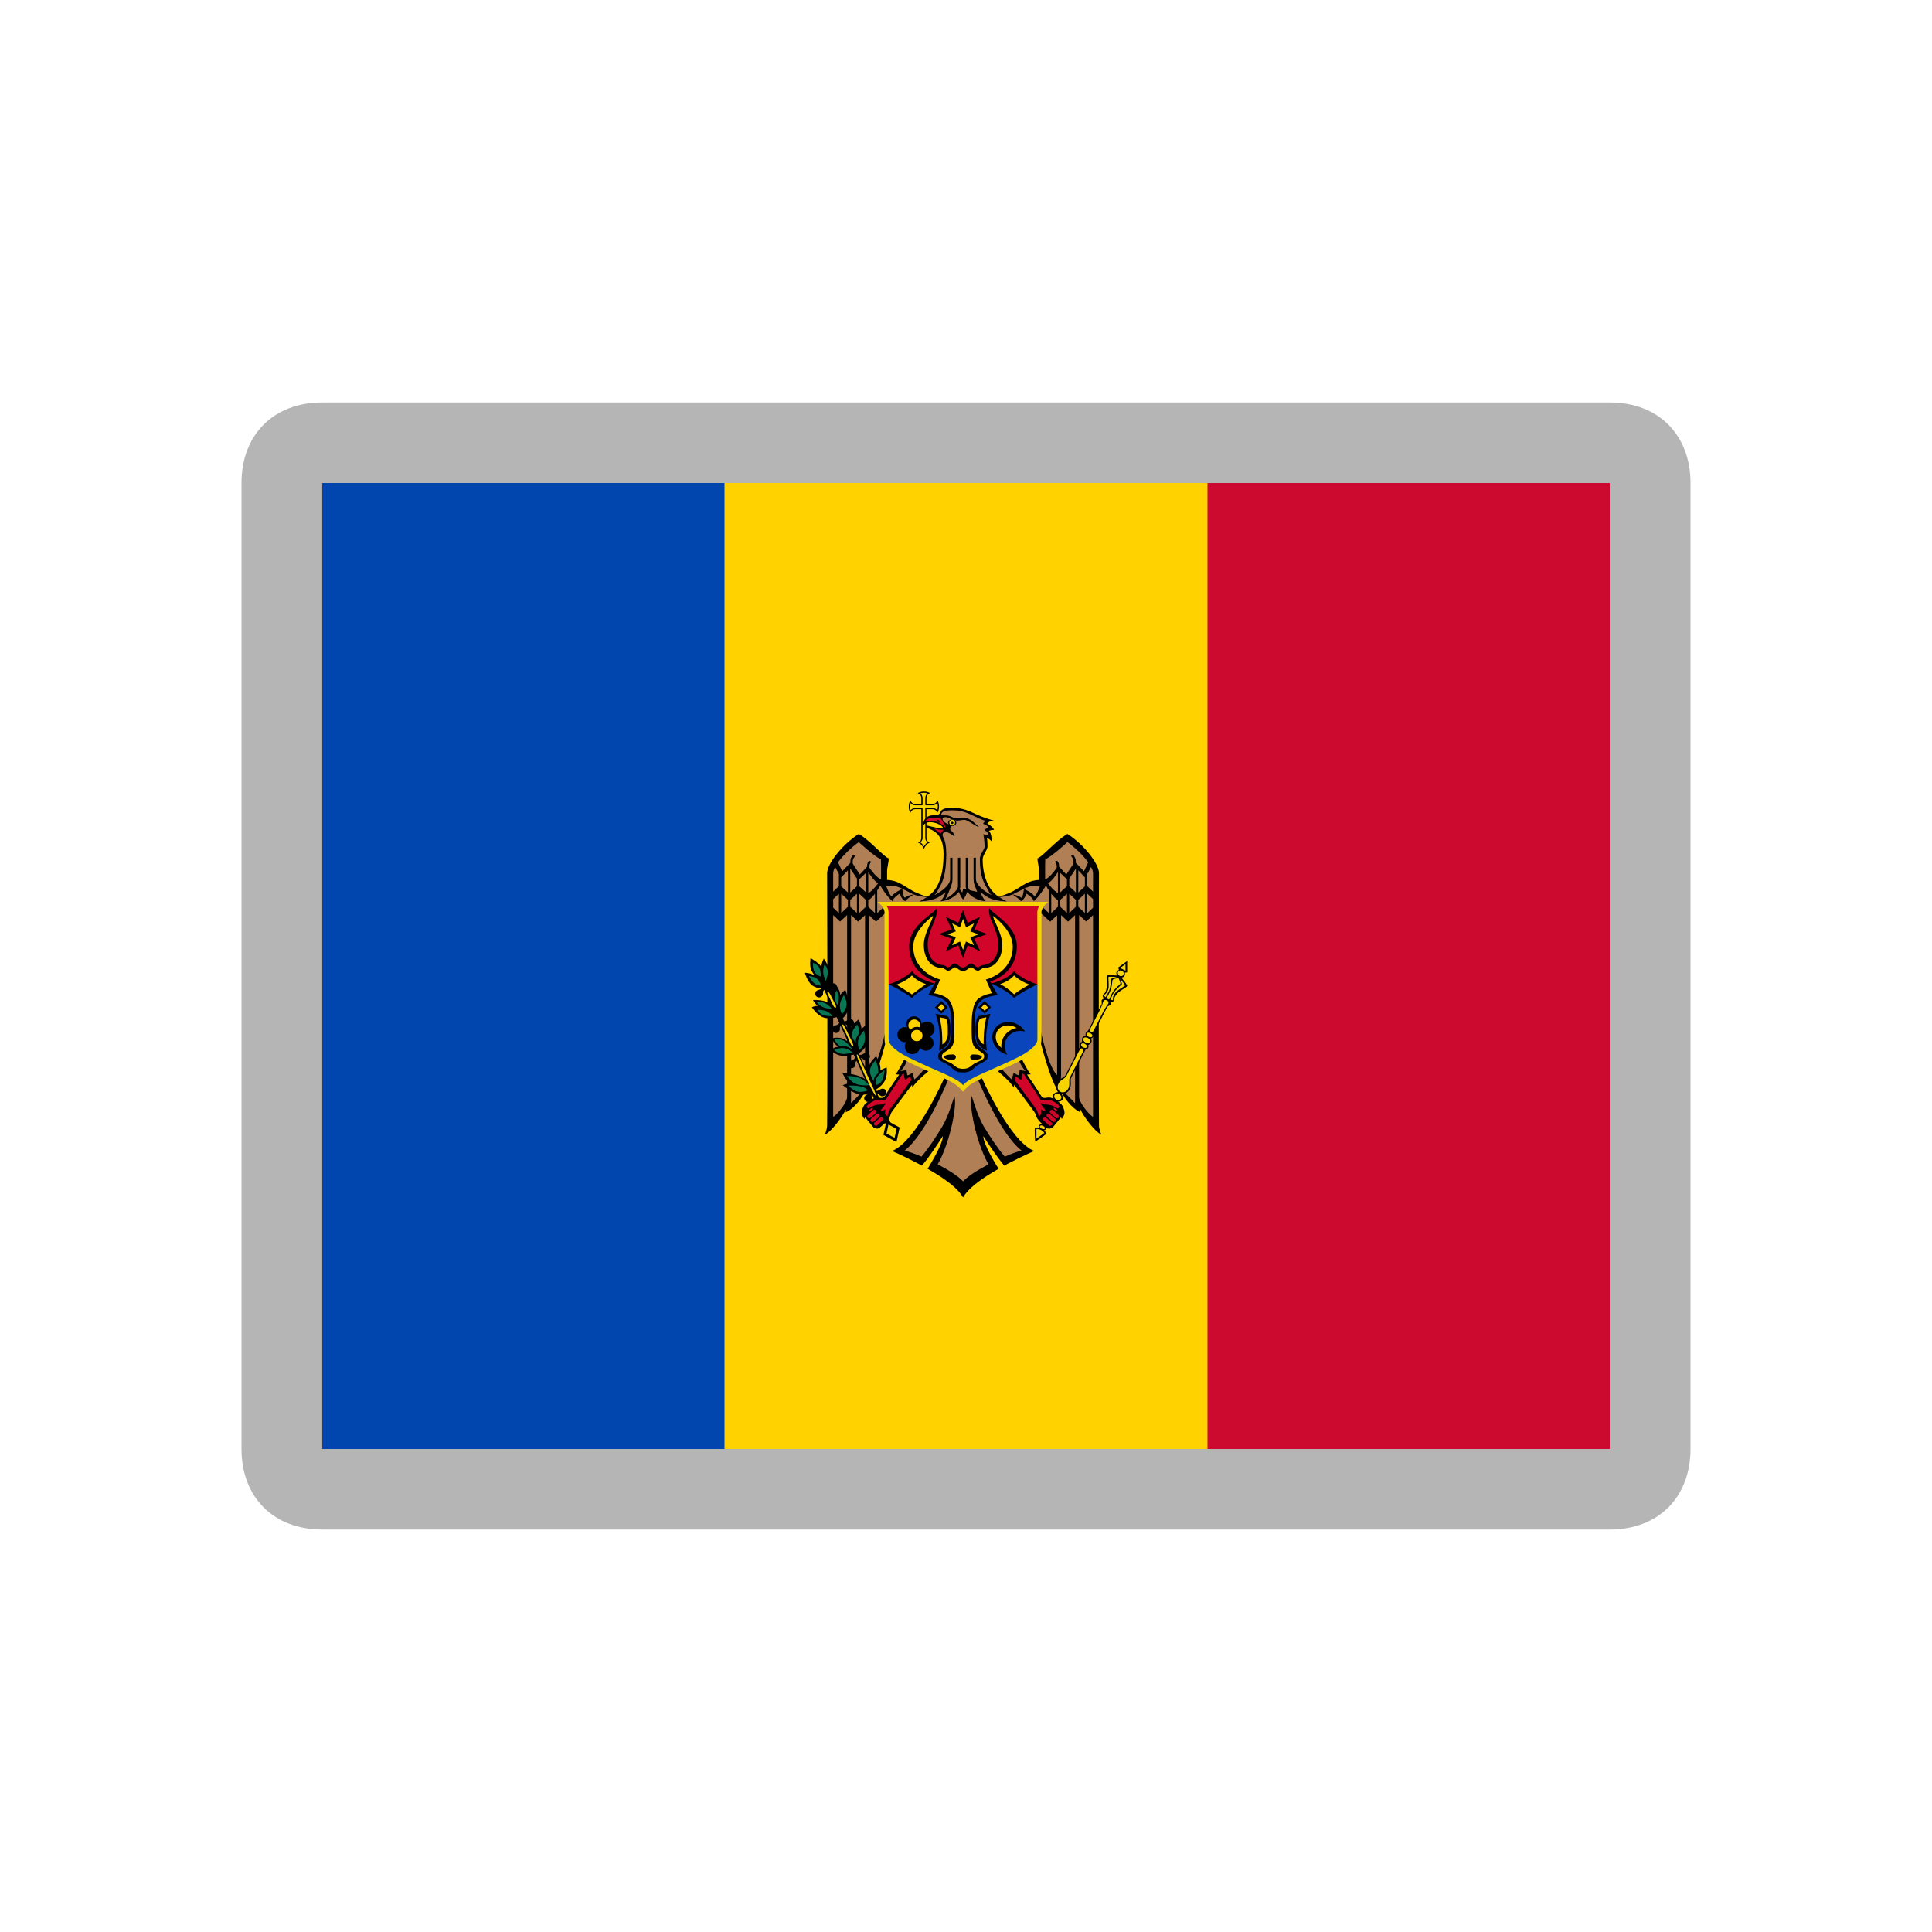 <svg width="24" height="24" viewBox="0 0 24 24" fill="none" xmlns="http://www.w3.org/2000/svg">
<path d="M20 6H4V18H20V6Z" fill="#CC092F"/>
<path d="M15 6H4V18H15V6Z" fill="#FFD200"/>
<path d="M9 6H4V18H9V6Z" fill="#0046AE"/>
<path d="M11.477 9.832C11.445 9.832 11.417 9.84 11.4 9.853C11.426 9.861 11.445 9.885 11.445 9.914V9.988H11.371C11.342 9.988 11.318 9.969 11.31 9.944C11.297 9.96 11.289 9.988 11.289 10.02C11.289 10.053 11.297 10.081 11.31 10.097C11.318 10.071 11.342 10.052 11.371 10.052H11.445V10.409C11.445 10.437 11.428 10.46 11.403 10.469C11.439 10.474 11.469 10.521 11.477 10.547C11.486 10.521 11.516 10.474 11.552 10.469C11.527 10.46 11.509 10.437 11.509 10.409V10.052H11.583C11.613 10.052 11.637 10.071 11.644 10.097C11.657 10.08 11.665 10.052 11.665 10.02C11.665 9.988 11.657 9.96 11.644 9.943C11.637 9.969 11.613 9.988 11.583 9.988H11.509V9.914C11.509 9.885 11.528 9.861 11.554 9.853C11.537 9.84 11.509 9.832 11.477 9.832V9.832Z" fill="black"/>
<path d="M11.477 9.847C11.46 9.847 11.446 9.851 11.433 9.855C11.45 9.869 11.461 9.89 11.461 9.914V9.988C11.461 9.989 11.46 9.99 11.46 9.991V10.003H11.448C11.447 10.003 11.447 10.004 11.445 10.004H11.371C11.348 10.004 11.327 9.993 11.312 9.976C11.308 9.989 11.305 10.003 11.305 10.021C11.305 10.037 11.308 10.052 11.312 10.065C11.326 10.048 11.347 10.037 11.371 10.037H11.461C11.461 10.038 11.46 10.04 11.46 10.041V10.049C11.46 10.05 11.461 10.051 11.461 10.052V10.409C11.461 10.432 11.449 10.45 11.433 10.465C11.444 10.472 11.454 10.48 11.462 10.491C11.47 10.499 11.473 10.508 11.478 10.517C11.483 10.508 11.486 10.499 11.493 10.491C11.501 10.481 11.511 10.472 11.522 10.465C11.506 10.451 11.494 10.432 11.494 10.409V10.037H11.506C11.507 10.037 11.508 10.037 11.509 10.037H11.584C11.607 10.037 11.628 10.048 11.643 10.064C11.647 10.051 11.65 10.037 11.65 10.02C11.65 10.003 11.647 9.988 11.643 9.976C11.629 9.993 11.608 10.004 11.584 10.004H11.509C11.508 10.004 11.507 10.003 11.506 10.003H11.495V9.991C11.494 9.99 11.494 9.989 11.494 9.988V9.914C11.494 9.89 11.505 9.87 11.521 9.855C11.509 9.851 11.494 9.847 11.477 9.847" fill="#F5D402"/>
<path d="M12.406 11.141C12.361 11.109 12.324 11.073 12.297 11.03C12.234 10.928 12.207 10.803 12.207 10.675C12.207 10.621 12.267 10.56 12.267 10.517C12.267 10.451 12.261 10.411 12.261 10.411C12.283 10.414 12.32 10.452 12.32 10.452C12.32 10.452 12.319 10.343 12.284 10.324C12.284 10.324 12.298 10.309 12.349 10.308C12.334 10.272 12.264 10.228 12.264 10.228C12.268 10.222 12.274 10.216 12.283 10.212C12.3 10.202 12.325 10.196 12.344 10.192C12.324 10.188 12.3 10.181 12.275 10.173C12.216 10.154 12.148 10.126 12.083 10.095C11.966 10.039 11.877 10.035 11.828 10.035C11.792 10.035 11.739 10.036 11.708 10.057C11.68 10.075 11.682 10.1 11.672 10.108C11.649 10.129 11.609 10.128 11.59 10.128C11.466 10.128 11.461 10.261 11.461 10.261C11.461 10.261 11.493 10.213 11.549 10.213C11.643 10.213 11.713 10.264 11.713 10.283C11.713 10.291 11.704 10.292 11.703 10.292C11.642 10.292 11.55 10.257 11.501 10.255V10.279C11.61 10.317 11.721 10.371 11.721 10.608C11.721 10.758 11.703 10.91 11.628 11.03C11.602 11.073 11.564 11.109 11.519 11.141L11.963 11.221L12.406 11.141Z" fill="black"/>
<path d="M11.963 11.04L11.519 11.14C11.498 11.134 11.404 11.104 11.337 11.067C11.22 11.002 11.159 10.937 11.02 10.931V10.825C11.02 10.768 11.04 10.717 11.04 10.663C10.981 10.647 10.818 10.448 10.668 10.359C10.447 10.503 10.275 10.738 10.275 10.846C10.275 10.846 10.282 13.171 10.275 13.981C10.275 14.028 10.247 14.094 10.247 14.094C10.328 14.06 10.476 13.857 10.507 13.78V13.817C10.629 13.761 10.719 13.615 10.758 13.54C10.759 13.55 10.761 13.578 10.761 13.578C10.87 13.482 11.009 12.918 11.009 12.918L11.24 13.145C11.24 13.145 11.156 13.315 11.124 13.345C11.124 13.345 11.146 13.348 11.17 13.348C11.155 13.369 11.039 13.537 11.002 13.6C10.968 13.659 10.944 13.633 10.892 13.633C10.848 13.633 10.75 13.702 10.734 13.73C10.717 13.759 10.704 13.795 10.704 13.825C10.704 13.857 10.738 13.901 10.738 13.901C10.742 13.886 10.749 13.88 10.749 13.88C10.749 13.88 10.839 13.993 10.852 14.007C10.862 14.019 10.909 14.026 10.925 14.011C10.965 13.975 11.005 13.949 11.041 13.895C11.06 13.868 11.061 13.836 11.082 13.807C11.154 13.708 11.296 13.519 11.329 13.476C11.331 13.488 11.333 13.498 11.335 13.51C11.372 13.435 11.55 13.293 11.55 13.293L11.736 13.378C11.736 13.378 11.389 14.176 11.081 14.298C11.081 14.298 11.215 14.355 11.379 14.441C11.403 14.453 11.428 14.466 11.453 14.48C11.474 14.455 11.495 14.427 11.517 14.399C11.615 14.267 11.711 14.114 11.711 14.114C11.718 14.154 11.666 14.276 11.578 14.427C11.561 14.457 11.543 14.488 11.523 14.519C11.545 14.532 11.568 14.545 11.59 14.558C11.753 14.656 11.906 14.769 11.962 14.873L12.002 14.773L11.962 14.672V11.173L11.982 11.123L11.963 11.04Z" fill="black"/>
<path d="M11.962 14.673C11.904 14.611 11.784 14.534 11.649 14.464C11.812 14.171 11.893 13.708 11.855 13.615C11.855 13.615 11.788 13.856 11.706 13.993C11.63 14.12 11.537 14.262 11.447 14.368C11.373 14.336 11.3 14.31 11.239 14.291C11.51 14.083 11.786 13.394 11.786 13.394L11.5 13.261C11.5 13.261 11.393 13.386 11.358 13.409C11.358 13.409 11.344 13.347 11.335 13.325C11.335 13.325 11.294 13.356 11.271 13.357C11.271 13.357 11.265 13.315 11.259 13.287C11.231 13.306 11.184 13.302 11.184 13.302C11.226 13.283 11.274 13.163 11.274 13.163L11.001 12.799C11.001 12.799 10.905 13.261 10.796 13.355V11.37L10.882 11.45L11.014 11.328V11.234L10.897 11.343V11.062C10.915 11.035 10.926 11.016 10.935 11C10.954 11.033 11.015 11.133 11.086 11.195C11.098 11.147 11.175 11.102 11.175 11.102C11.175 11.102 11.203 11.177 11.245 11.195C11.26 11.169 11.349 11.111 11.349 11.111C11.349 11.111 11.273 11.123 11.242 11.151C11.216 11.146 11.209 11.041 11.209 11.041C11.209 11.041 11.097 11.095 11.077 11.134C11.056 11.129 11.023 11.045 11.01 11.01C11.029 11.008 11.057 11.005 11.093 11.005C11.125 11.005 11.166 11.021 11.209 11.041C11.256 11.063 11.305 11.091 11.349 11.111C11.406 11.136 11.491 11.142 11.516 11.143C11.487 11.163 11.456 11.181 11.422 11.198C11.422 11.198 11.556 11.197 11.65 11.15C11.684 11.128 11.719 11.107 11.749 11.081C11.736 11.117 11.716 11.16 11.684 11.196C11.822 11.184 11.891 11.105 11.911 11.079C11.92 11.102 11.936 11.141 11.962 11.173H12.012V14.573L11.962 14.673Z" fill="#B07F55"/>
<path d="M10.943 10.674L10.945 10.737V10.924C10.895 10.907 10.832 10.824 10.801 10.781V10.755C10.801 10.731 10.815 10.713 10.826 10.704L10.796 10.693C10.784 10.706 10.772 10.726 10.772 10.751V10.766L10.681 10.863L10.593 10.729V10.696C10.593 10.674 10.61 10.649 10.624 10.632L10.594 10.622C10.579 10.641 10.564 10.667 10.564 10.692V10.718C10.543 10.74 10.462 10.823 10.462 10.823C10.462 10.823 10.421 10.736 10.41 10.712C10.472 10.626 10.573 10.53 10.668 10.461C10.668 10.461 10.873 10.65 10.943 10.674Z" fill="#B07F55"/>
<path d="M10.421 10.855V11.009L10.35 11.076V10.847C10.35 10.825 10.359 10.799 10.374 10.77L10.421 10.855Z" fill="#B07F55"/>
<path d="M10.645 10.914V11.01L10.562 11.087V10.789L10.645 10.914Z" fill="#B07F55"/>
<path d="M10.533 11.087L10.45 11.011V10.899L10.533 10.812V11.087Z" fill="#B07F55"/>
<path d="M10.909 10.971C10.89 10.998 10.84 11.065 10.786 11.094V10.832C10.799 10.853 10.855 10.945 10.909 10.971Z" fill="#B07F55"/>
<path d="M10.756 10.844V11.085L10.674 11.009V10.923L10.756 10.844Z" fill="#B07F55"/>
<path d="M10.421 11.102V11.343L10.35 11.276V11.169L10.421 11.102Z" fill="#B07F55"/>
<path d="M10.533 11.178V11.265L10.45 11.342V11.102L10.533 11.178Z" fill="#B07F55"/>
<path d="M10.645 11.102V11.342L10.562 11.264V11.179L10.645 11.102Z" fill="#B07F55"/>
<path d="M10.756 11.179V11.264L10.674 11.342V11.102L10.756 11.179Z" fill="#B07F55"/>
<path d="M10.869 11.342L10.786 11.265V11.184C10.815 11.167 10.843 11.135 10.869 11.102L10.869 11.342Z" fill="#B07F55"/>
<path d="M10.659 11.449L10.746 11.368V13.354C10.746 13.354 10.752 13.453 10.757 13.517C10.718 13.556 10.572 13.703 10.572 13.703V11.367L10.659 11.449Z" fill="#B07F55"/>
<path d="M10.523 13.628C10.523 13.692 10.406 13.841 10.35 13.875V11.368L10.436 11.448L10.523 11.367V13.628Z" fill="#B07F55"/>
<path d="M11.246 13.414L11.309 13.37C11.309 13.37 11.314 13.391 11.319 13.42C11.292 13.457 11.136 13.67 11.059 13.774C11.039 13.8 11.023 13.866 11.023 13.866C11.023 13.866 10.995 13.852 10.995 13.828C10.995 13.805 10.998 13.777 10.998 13.777C10.998 13.777 10.977 13.801 10.941 13.801C10.941 13.772 10.997 13.74 10.999 13.699C10.957 13.731 10.919 13.714 10.87 13.73C10.816 13.746 10.801 13.769 10.784 13.768C10.774 13.768 10.766 13.751 10.769 13.74C10.776 13.723 10.843 13.673 10.889 13.664C10.9 13.662 10.988 13.683 11.006 13.656C11.079 13.543 11.197 13.361 11.209 13.343C11.216 13.341 11.223 13.339 11.229 13.336C11.229 13.336 11.228 13.393 11.246 13.414Z" fill="#D10429"/>
<path d="M10.838 13.765C10.841 13.77 10.841 13.775 10.837 13.779L10.809 13.804C10.805 13.807 10.799 13.806 10.796 13.802C10.792 13.798 10.792 13.792 10.796 13.789L10.825 13.764C10.826 13.762 10.829 13.761 10.831 13.762C10.834 13.762 10.836 13.763 10.838 13.765Z" fill="#D10429"/>
<path d="M10.882 13.794C10.89 13.804 10.889 13.818 10.88 13.826L10.811 13.887C10.802 13.895 10.787 13.893 10.779 13.883C10.77 13.873 10.771 13.859 10.78 13.851L10.849 13.79C10.853 13.787 10.857 13.786 10.861 13.785C10.869 13.785 10.876 13.788 10.882 13.794Z" fill="#D10429"/>
<path d="M10.921 13.841C10.93 13.851 10.93 13.865 10.921 13.873L10.85 13.934C10.841 13.941 10.827 13.94 10.819 13.93C10.81 13.92 10.811 13.905 10.82 13.898L10.889 13.837C10.893 13.834 10.897 13.832 10.901 13.832C10.908 13.832 10.916 13.835 10.921 13.841Z" fill="#D10429"/>
<path d="M10.945 13.879C10.952 13.879 10.96 13.881 10.965 13.887C10.974 13.897 10.973 13.912 10.964 13.919L10.895 13.98C10.886 13.988 10.871 13.986 10.863 13.976C10.854 13.966 10.854 13.952 10.863 13.945L10.934 13.884C10.937 13.881 10.941 13.879 10.945 13.879Z" fill="#D10429"/>
<path d="M11.86 10.067C11.974 10.067 12.055 10.119 12.163 10.167C12.192 10.18 12.218 10.19 12.241 10.198C12.227 10.211 12.215 10.224 12.212 10.235C12.212 10.235 12.261 10.244 12.283 10.284C12.283 10.284 12.236 10.29 12.229 10.317C12.255 10.319 12.28 10.351 12.281 10.383L12.215 10.362C12.215 10.362 12.231 10.436 12.231 10.516C12.231 10.557 12.172 10.605 12.172 10.674C12.172 10.892 12.227 10.975 12.266 11.042C12.281 11.069 12.293 11.099 12.319 11.121C12.207 11.062 12.123 10.987 12.123 10.918V10.655H12.094V10.918C12.094 10.968 12.107 10.992 12.107 10.992C12.124 11.047 12.16 11.133 12.182 11.168C12.079 11.112 12.026 11.042 12.026 11.016V10.655H11.997V11.021L12.003 11.046C11.99 11.065 11.974 11.087 11.963 11.095C11.952 11.087 11.936 11.065 11.923 11.046L11.929 11.021V10.655H11.9V11.016C11.9 11.042 11.847 11.112 11.744 11.168C11.766 11.133 11.802 11.047 11.819 10.992C11.819 10.992 11.832 10.968 11.832 10.918V10.655H11.803V10.918C11.803 10.987 11.719 11.062 11.607 11.121C11.633 11.099 11.645 11.068 11.66 11.042C11.703 10.969 11.755 10.875 11.755 10.61C11.755 10.51 11.741 10.442 11.715 10.395C11.707 10.379 11.697 10.337 11.756 10.337C11.787 10.337 11.858 10.392 11.858 10.392C11.858 10.392 11.855 10.348 11.819 10.323C11.813 10.319 11.803 10.306 11.803 10.294C11.803 10.285 11.819 10.263 11.831 10.257C11.839 10.254 11.709 10.231 11.709 10.172C11.709 10.16 11.717 10.151 11.744 10.151C11.78 10.151 11.837 10.194 11.889 10.194C11.926 10.194 11.941 10.185 11.98 10.185C12.027 10.185 12.126 10.274 12.16 10.271C12.123 10.247 12.061 10.158 11.969 10.158C11.937 10.158 11.908 10.165 11.878 10.165C11.839 10.165 11.802 10.129 11.76 10.129C11.732 10.129 11.701 10.131 11.697 10.124C11.688 10.111 11.696 10.104 11.703 10.094C11.717 10.074 11.757 10.068 11.796 10.067C11.807 10.066 11.819 10.066 11.83 10.066C11.841 10.066 11.851 10.067 11.86 10.067Z" fill="#B07F55"/>
<path d="M11.487 10.208C11.487 10.208 11.511 10.162 11.573 10.162C11.598 10.162 11.683 10.16 11.683 10.16C11.694 10.189 11.745 10.238 11.745 10.289C11.745 10.289 11.693 10.195 11.548 10.195C11.511 10.195 11.487 10.208 11.487 10.208L11.487 10.208Z" fill="#CC092F"/>
<path d="M11.724 10.306C11.724 10.306 11.693 10.338 11.687 10.356C11.656 10.344 11.602 10.289 11.602 10.289C11.602 10.289 11.648 10.315 11.724 10.306H11.724Z" fill="#D10429"/>
<path d="M11.674 10.219C11.674 10.219 11.639 10.207 11.639 10.195C11.639 10.18 11.656 10.18 11.666 10.192C11.674 10.2 11.674 10.219 11.674 10.219L11.674 10.219Z" fill="black"/>
<path d="M11.829 10.261C11.857 10.261 11.88 10.243 11.88 10.22C11.88 10.198 11.857 10.18 11.829 10.18C11.8 10.18 11.777 10.198 11.777 10.22C11.777 10.243 11.8 10.261 11.829 10.261Z" fill="black"/>
<path d="M11.829 10.255C11.848 10.255 11.864 10.239 11.864 10.219C11.864 10.2 11.848 10.184 11.829 10.184C11.809 10.184 11.793 10.2 11.793 10.219C11.793 10.239 11.809 10.255 11.829 10.255Z" fill="#F5D402"/>
<path d="M11.829 10.237C11.837 10.237 11.844 10.23 11.844 10.222C11.844 10.214 11.837 10.207 11.829 10.207C11.82 10.207 11.813 10.214 11.813 10.222C11.813 10.23 11.82 10.237 11.829 10.237Z" fill="black"/>
<path d="M11.965 11.04L12.409 11.14C12.429 11.134 12.524 11.104 12.591 11.067C12.708 11.002 12.769 10.937 12.908 10.931V10.825C12.908 10.768 12.888 10.717 12.888 10.663C12.946 10.647 13.11 10.448 13.26 10.359C13.481 10.503 13.652 10.738 13.652 10.846C13.652 10.846 13.646 13.171 13.652 13.981C13.652 14.028 13.681 14.094 13.681 14.094C13.6 14.06 13.452 13.857 13.421 13.78V13.817C13.299 13.761 13.209 13.615 13.169 13.54C13.168 13.55 13.167 13.578 13.167 13.578C13.058 13.482 12.919 12.918 12.919 12.918L12.688 13.145C12.688 13.145 12.771 13.315 12.804 13.345C12.804 13.345 12.782 13.348 12.757 13.348C12.773 13.369 12.889 13.537 12.925 13.6C12.959 13.659 12.983 13.633 13.036 13.633C13.079 13.633 13.178 13.702 13.194 13.73C13.211 13.759 13.224 13.795 13.224 13.825C13.224 13.857 13.189 13.901 13.189 13.901C13.186 13.886 13.179 13.88 13.179 13.88C13.179 13.88 13.089 13.993 13.076 14.007C13.065 14.019 13.019 14.026 13.003 14.011C12.962 13.975 12.923 13.949 12.887 13.895C12.868 13.868 12.867 13.836 12.845 13.807C12.774 13.708 12.631 13.519 12.599 13.476C12.596 13.488 12.595 13.498 12.592 13.51C12.556 13.435 12.378 13.293 12.378 13.293L12.192 13.378C12.192 13.378 12.539 14.176 12.847 14.298C12.847 14.298 12.713 14.355 12.549 14.441C12.524 14.453 12.5 14.466 12.475 14.48C12.454 14.455 12.432 14.427 12.411 14.399C12.312 14.267 12.216 14.114 12.216 14.114C12.21 14.154 12.261 14.276 12.349 14.427C12.367 14.457 12.385 14.488 12.405 14.519C12.382 14.532 12.36 14.545 12.338 14.558C12.175 14.656 12.022 14.769 11.965 14.873L11.925 14.773L11.965 14.672V11.173L11.945 11.123L11.965 11.04Z" fill="black"/>
<path d="M11.966 14.673C12.023 14.611 12.144 14.534 12.279 14.464C12.115 14.171 12.034 13.708 12.072 13.615C12.072 13.615 12.139 13.856 12.221 13.993C12.297 14.12 12.391 14.262 12.481 14.368C12.555 14.336 12.627 14.31 12.689 14.291C12.418 14.083 12.142 13.394 12.142 13.394L12.428 13.261C12.428 13.261 12.535 13.386 12.569 13.409C12.569 13.409 12.584 13.347 12.593 13.325C12.593 13.325 12.634 13.356 12.656 13.357C12.656 13.357 12.663 13.315 12.668 13.287C12.696 13.306 12.743 13.302 12.743 13.302C12.702 13.283 12.653 13.163 12.653 13.163L12.927 12.799C12.927 12.799 13.023 13.261 13.132 13.355V11.37L13.045 11.45L12.914 11.328V11.234L13.03 11.343V11.062C13.013 11.035 13.001 11.016 12.993 11C12.974 11.033 12.913 11.133 12.842 11.195C12.83 11.147 12.752 11.102 12.752 11.102C12.752 11.102 12.725 11.177 12.682 11.195C12.668 11.169 12.578 11.111 12.578 11.111C12.578 11.111 12.655 11.123 12.685 11.151C12.712 11.146 12.719 11.041 12.719 11.041C12.719 11.041 12.831 11.095 12.85 11.134C12.872 11.129 12.905 11.045 12.918 11.01C12.898 11.008 12.871 11.005 12.834 11.005C12.803 11.005 12.762 11.021 12.719 11.041C12.672 11.063 12.622 11.091 12.579 11.111C12.522 11.136 12.437 11.142 12.412 11.143C12.441 11.163 12.472 11.181 12.506 11.198C12.506 11.198 12.372 11.197 12.277 11.15C12.244 11.128 12.209 11.107 12.179 11.081C12.192 11.117 12.212 11.16 12.244 11.196C12.105 11.184 12.036 11.105 12.017 11.079C12.008 11.102 11.991 11.141 11.966 11.173H11.916V14.573L11.966 14.673Z" fill="#B07F55"/>
<path d="M12.985 10.674L12.983 10.737V10.924C13.033 10.907 13.096 10.824 13.127 10.781V10.755C13.127 10.731 13.112 10.713 13.102 10.704L13.132 10.693C13.144 10.706 13.156 10.726 13.156 10.751V10.766L13.246 10.863L13.335 10.729V10.696C13.335 10.674 13.318 10.649 13.304 10.632L13.333 10.622C13.348 10.641 13.364 10.667 13.364 10.692V10.718C13.385 10.74 13.466 10.823 13.466 10.823C13.466 10.823 13.507 10.736 13.518 10.712C13.456 10.626 13.355 10.53 13.26 10.461C13.26 10.461 13.054 10.65 12.985 10.674Z" fill="#B07F55"/>
<path d="M13.507 10.855V11.009L13.578 11.076V10.847C13.578 10.825 13.569 10.799 13.554 10.77L13.507 10.855Z" fill="#B07F55"/>
<path d="M13.283 10.914V11.01L13.365 11.087V10.789L13.283 10.914Z" fill="#B07F55"/>
<path d="M13.395 11.087L13.477 11.011V10.899L13.395 10.812V11.087Z" fill="#B07F55"/>
<path d="M13.018 10.971C13.037 10.998 13.088 11.065 13.142 11.094V10.832C13.129 10.853 13.072 10.945 13.018 10.971Z" fill="#B07F55"/>
<path d="M13.171 10.844V11.085L13.254 11.009V10.923L13.171 10.844Z" fill="#B07F55"/>
<path d="M13.507 11.102V11.343L13.578 11.276V11.169L13.507 11.102Z" fill="#B07F55"/>
<path d="M13.395 11.178V11.265L13.477 11.342V11.102L13.395 11.178Z" fill="#B07F55"/>
<path d="M13.283 11.102V11.342L13.365 11.264V11.179L13.283 11.102Z" fill="#B07F55"/>
<path d="M13.171 11.179V11.264L13.254 11.342V11.102L13.171 11.179Z" fill="#B07F55"/>
<path d="M13.059 11.342L13.142 11.265V11.184C13.113 11.167 13.085 11.135 13.059 11.102L13.059 11.342Z" fill="#B07F55"/>
<path d="M13.268 11.449L13.181 11.368V13.354C13.181 13.354 13.175 13.453 13.171 13.517C13.21 13.556 13.355 13.703 13.355 13.703V11.367L13.268 11.449Z" fill="#B07F55"/>
<path d="M13.405 13.628C13.405 13.692 13.522 13.841 13.578 13.875V11.368L13.492 11.448L13.405 11.367V13.628Z" fill="#B07F55"/>
<path d="M12.682 13.414L12.618 13.37C12.618 13.37 12.614 13.391 12.608 13.42C12.636 13.457 12.792 13.67 12.869 13.774C12.888 13.8 12.904 13.866 12.904 13.866C12.904 13.866 12.933 13.852 12.933 13.828C12.933 13.805 12.93 13.777 12.93 13.777C12.93 13.777 12.95 13.801 12.987 13.801C12.987 13.772 12.931 13.74 12.928 13.699C12.971 13.731 13.008 13.714 13.058 13.73C13.112 13.746 13.127 13.769 13.143 13.768C13.153 13.768 13.162 13.751 13.158 13.74C13.152 13.723 13.085 13.673 13.039 13.664C13.027 13.662 12.94 13.683 12.922 13.656C12.849 13.543 12.73 13.361 12.719 13.343C12.712 13.341 12.705 13.339 12.699 13.336C12.699 13.336 12.7 13.393 12.682 13.414Z" fill="#D10429"/>
<path d="M13.09 13.765C13.086 13.77 13.087 13.775 13.09 13.779L13.119 13.804C13.123 13.807 13.129 13.806 13.132 13.802C13.136 13.798 13.136 13.792 13.132 13.789L13.103 13.764C13.101 13.762 13.099 13.761 13.096 13.762C13.094 13.762 13.092 13.763 13.09 13.765Z" fill="#D10429"/>
<path d="M13.046 13.794C13.038 13.804 13.038 13.818 13.047 13.826L13.117 13.887C13.126 13.895 13.141 13.893 13.149 13.883C13.158 13.873 13.157 13.859 13.148 13.851L13.079 13.79C13.075 13.787 13.07 13.786 13.066 13.785C13.059 13.785 13.052 13.788 13.046 13.794Z" fill="#D10429"/>
<path d="M13.006 13.841C12.998 13.851 12.998 13.865 13.007 13.873L13.077 13.934C13.086 13.941 13.101 13.94 13.109 13.93C13.118 13.92 13.117 13.905 13.108 13.898L13.039 13.837C13.035 13.834 13.031 13.832 13.027 13.832C13.02 13.832 13.012 13.835 13.006 13.841Z" fill="#D10429"/>
<path d="M12.982 13.879C12.975 13.879 12.968 13.881 12.963 13.887C12.954 13.897 12.954 13.912 12.964 13.919L13.033 13.98C13.042 13.988 13.056 13.986 13.065 13.976C13.073 13.966 13.073 13.952 13.064 13.945L12.994 13.884C12.991 13.881 12.987 13.879 12.982 13.879Z" fill="#D10429"/>
<path d="M11.176 14.006L11.014 13.918L10.974 14.098L11.136 14.187L11.176 14.006Z" fill="black"/>
<path d="M10.259 12.188L10.201 12.214L10.861 13.659H10.931L10.259 12.188ZM11.037 13.891L10.99 13.94L11.019 14.005L11.077 13.979L11.037 13.891Z" fill="black"/>
<path d="M10.464 13.328C10.464 13.328 10.519 13.443 10.562 13.459C10.54 13.453 10.469 13.479 10.469 13.479C10.469 13.479 10.594 13.59 10.7 13.598C10.79 13.604 10.834 13.559 10.834 13.559L10.816 13.464C10.816 13.464 10.761 13.397 10.672 13.367C10.584 13.336 10.464 13.328 10.464 13.328L10.464 13.328Z" fill="black"/>
<path d="M10.883 13.121C10.883 13.121 10.806 13.187 10.785 13.263C10.764 13.339 10.799 13.425 10.799 13.425L10.863 13.546C10.863 13.546 10.953 13.498 10.991 13.427C11.028 13.356 11.015 13.26 11.015 13.26C11.015 13.26 10.944 13.286 10.935 13.298C10.95 13.219 10.883 13.121 10.883 13.121H10.883Z" fill="black"/>
<path d="M10.636 13.092C10.636 13.092 10.549 13.121 10.464 13.116C10.383 13.111 10.316 13.043 10.316 13.043C10.316 13.043 10.383 12.998 10.416 13.004C10.38 12.991 10.327 12.9 10.327 12.9C10.327 12.9 10.402 12.877 10.469 12.902C10.535 12.927 10.593 13 10.593 13L10.636 13.092H10.636Z" fill="black"/>
<path d="M10.666 12.664C10.666 12.664 10.71 12.755 10.7 12.786C10.713 12.765 10.764 12.732 10.764 12.732C10.764 12.732 10.795 12.879 10.766 12.969C10.736 13.059 10.646 13.094 10.646 13.094L10.546 12.9C10.546 12.9 10.532 12.829 10.563 12.772C10.594 12.715 10.666 12.664 10.666 12.664V12.664Z" fill="black"/>
<path d="M10.099 12.423C10.099 12.423 10.193 12.413 10.28 12.449C10.352 12.479 10.374 12.533 10.374 12.533L10.409 12.629C10.409 12.629 10.307 12.667 10.226 12.638C10.145 12.608 10.085 12.511 10.085 12.511C10.085 12.511 10.142 12.489 10.163 12.497C10.132 12.483 10.099 12.423 10.099 12.423V12.423L10.099 12.423Z" fill="black"/>
<path d="M10.395 12.25C10.395 12.25 10.437 12.303 10.438 12.364C10.449 12.332 10.501 12.296 10.501 12.296C10.501 12.296 10.554 12.424 10.542 12.516C10.53 12.607 10.454 12.661 10.454 12.661L10.359 12.48C10.359 12.48 10.328 12.406 10.337 12.348C10.346 12.291 10.395 12.25 10.395 12.25V12.25Z" fill="black"/>
<path d="M10.069 11.902C10.069 11.902 10.052 12.001 10.081 12.058C10.107 12.108 10.123 12.119 10.123 12.119C10.074 12.087 9.999 12.084 9.999 12.084C9.999 12.084 10.026 12.191 10.089 12.24C10.153 12.289 10.251 12.277 10.251 12.277C10.251 12.277 10.316 12.191 10.311 12.099C10.307 12.006 10.233 11.907 10.233 11.907C10.233 11.907 10.204 11.967 10.202 12.012C10.183 11.966 10.069 11.902 10.069 11.902L10.069 11.902Z" fill="black"/>
<path d="M10.839 13.553L10.841 13.588C10.9 13.589 10.909 13.583 10.924 13.601C10.934 13.614 10.958 13.624 10.982 13.614C11.006 13.602 11.017 13.574 11.006 13.55C10.995 13.526 10.973 13.521 10.951 13.525C10.938 13.527 10.929 13.538 10.918 13.544C10.897 13.555 10.839 13.553 10.839 13.553L10.839 13.553Z" fill="black"/>
<path d="M10.834 13.527L10.863 13.548C10.832 13.598 10.822 13.603 10.83 13.625C10.835 13.64 10.832 13.666 10.81 13.681C10.788 13.695 10.758 13.689 10.743 13.667C10.729 13.645 10.736 13.624 10.751 13.608C10.76 13.598 10.774 13.596 10.785 13.59C10.805 13.577 10.834 13.527 10.834 13.527L10.834 13.527Z" fill="black"/>
<path d="M10.635 13.107L10.637 13.143C10.696 13.143 10.705 13.137 10.72 13.156C10.73 13.168 10.754 13.179 10.778 13.168C10.802 13.157 10.813 13.128 10.802 13.104C10.791 13.08 10.768 13.075 10.747 13.079C10.734 13.082 10.725 13.093 10.714 13.098C10.693 13.109 10.635 13.107 10.635 13.107L10.635 13.107Z" fill="black"/>
<path d="M10.646 13.117L10.671 13.142C10.633 13.187 10.623 13.19 10.627 13.213C10.63 13.229 10.623 13.254 10.598 13.265C10.575 13.276 10.546 13.265 10.535 13.241C10.524 13.217 10.534 13.197 10.552 13.184C10.562 13.175 10.576 13.176 10.588 13.171C10.61 13.162 10.646 13.117 10.646 13.117V13.117Z" fill="black"/>
<path d="M10.438 12.69L10.44 12.725C10.499 12.725 10.508 12.72 10.523 12.738C10.533 12.75 10.557 12.761 10.581 12.75C10.605 12.739 10.615 12.71 10.604 12.686C10.593 12.662 10.571 12.657 10.55 12.662C10.536 12.664 10.528 12.675 10.517 12.68C10.495 12.691 10.438 12.69 10.438 12.69L10.438 12.69Z" fill="black"/>
<path d="M10.453 12.68L10.478 12.705C10.44 12.75 10.43 12.752 10.434 12.776C10.437 12.792 10.429 12.817 10.405 12.828C10.381 12.838 10.352 12.828 10.341 12.804C10.33 12.78 10.341 12.759 10.358 12.746C10.369 12.738 10.383 12.738 10.394 12.733C10.417 12.725 10.453 12.68 10.453 12.68Z" fill="black"/>
<path d="M10.227 12.244L10.229 12.28C10.288 12.28 10.297 12.274 10.312 12.293C10.322 12.305 10.346 12.316 10.37 12.305C10.394 12.294 10.404 12.265 10.393 12.241C10.383 12.217 10.36 12.212 10.339 12.216C10.325 12.219 10.317 12.229 10.306 12.235C10.284 12.246 10.227 12.244 10.227 12.244H10.227Z" fill="black"/>
<path d="M10.243 12.238L10.268 12.264C10.23 12.308 10.22 12.311 10.224 12.335C10.227 12.35 10.219 12.375 10.195 12.386C10.171 12.397 10.142 12.386 10.131 12.363C10.12 12.338 10.131 12.318 10.148 12.305C10.159 12.296 10.173 12.297 10.184 12.292C10.207 12.283 10.243 12.238 10.243 12.238L10.243 12.238Z" fill="black"/>
<path d="M11.138 14.024L11.037 13.969L11.013 14.081L11.113 14.135L11.138 14.024Z" fill="#F5D402"/>
<path d="M10.597 12.998C10.576 13.006 10.545 12.915 10.522 12.864C10.498 12.813 10.451 12.733 10.464 12.727C10.479 12.72 10.499 12.762 10.523 12.815C10.547 12.868 10.617 12.989 10.597 12.998V12.998Z" fill="#F5D402"/>
<path d="M10.381 12.517C10.36 12.525 10.337 12.465 10.314 12.415C10.291 12.364 10.268 12.327 10.281 12.321C10.296 12.314 10.318 12.359 10.338 12.402C10.356 12.442 10.401 12.508 10.381 12.517L10.381 12.517Z" fill="#F5D402"/>
<path d="M10.881 13.61C10.865 13.614 10.793 13.463 10.734 13.335C10.676 13.207 10.633 13.104 10.646 13.098C10.661 13.091 10.708 13.212 10.767 13.34C10.825 13.467 10.894 13.606 10.881 13.61H10.881Z" fill="#F5D402"/>
<path d="M10.098 11.961C10.098 11.961 10.095 12.033 10.119 12.074C10.143 12.115 10.196 12.131 10.196 12.131C10.196 12.131 10.199 12.059 10.175 12.018C10.151 11.977 10.098 11.961 10.098 11.961Z" fill="#097754"/>
<path d="M10.048 12.125C10.048 12.125 10.11 12.129 10.146 12.156C10.183 12.184 10.197 12.242 10.197 12.242C10.197 12.242 10.155 12.246 10.119 12.218C10.083 12.191 10.048 12.125 10.048 12.125Z" fill="#097754"/>
<path d="M10.244 11.977C10.244 11.977 10.223 12.024 10.226 12.076C10.228 12.127 10.258 12.185 10.258 12.185C10.258 12.185 10.285 12.123 10.283 12.072C10.28 12.02 10.251 11.991 10.244 11.977Z" fill="#097754"/>
<path d="M10.139 12.441C10.139 12.441 10.169 12.484 10.217 12.508C10.264 12.531 10.334 12.532 10.334 12.532C10.334 12.532 10.299 12.486 10.252 12.463C10.205 12.44 10.139 12.441 10.139 12.441V12.441Z" fill="#097754"/>
<path d="M10.154 12.543C10.154 12.543 10.177 12.587 10.218 12.606C10.259 12.625 10.344 12.623 10.344 12.623C10.344 12.623 10.312 12.582 10.27 12.563C10.229 12.544 10.154 12.543 10.154 12.543H10.154Z" fill="#097754"/>
<path d="M10.392 12.305C10.392 12.305 10.367 12.346 10.369 12.391C10.372 12.437 10.402 12.486 10.402 12.486C10.402 12.486 10.422 12.43 10.42 12.384C10.418 12.339 10.392 12.305 10.392 12.305H10.392Z" fill="#097754"/>
<path d="M10.483 12.363C10.483 12.363 10.441 12.421 10.434 12.479C10.428 12.538 10.459 12.599 10.459 12.599C10.459 12.599 10.51 12.547 10.516 12.488C10.523 12.429 10.483 12.363 10.483 12.363V12.363Z" fill="#097754"/>
<path d="M10.366 12.908C10.366 12.908 10.371 12.929 10.389 12.952C10.407 12.974 10.438 12.998 10.438 12.998C10.438 12.998 10.467 12.988 10.504 12.996C10.54 13.004 10.589 13.037 10.589 13.037C10.589 13.037 10.537 12.959 10.482 12.928C10.428 12.898 10.366 12.908 10.366 12.908L10.366 12.908Z" fill="#097754"/>
<path d="M10.36 13.042C10.36 13.042 10.428 13.013 10.484 13.021C10.54 13.028 10.591 13.072 10.591 13.072C10.591 13.072 10.515 13.099 10.459 13.091C10.403 13.084 10.36 13.042 10.36 13.042H10.36Z" fill="#097754"/>
<path d="M10.648 12.727C10.648 12.727 10.587 12.79 10.582 12.845C10.577 12.901 10.631 12.952 10.631 12.952C10.631 12.952 10.628 12.917 10.638 12.893C10.647 12.87 10.667 12.845 10.667 12.845C10.667 12.845 10.675 12.817 10.672 12.794C10.667 12.762 10.648 12.727 10.648 12.727Z" fill="#097754"/>
<path d="M10.733 12.801C10.733 12.801 10.677 12.858 10.662 12.919C10.647 12.981 10.674 13.046 10.674 13.046C10.674 13.046 10.725 13.005 10.74 12.944C10.755 12.883 10.733 12.801 10.733 12.801H10.733Z" fill="#097754"/>
<path d="M10.876 13.172C10.876 13.172 10.902 13.225 10.908 13.27C10.915 13.315 10.909 13.331 10.909 13.331C10.909 13.331 10.882 13.357 10.87 13.372C10.855 13.392 10.852 13.428 10.852 13.428C10.852 13.428 10.799 13.348 10.807 13.291C10.816 13.233 10.876 13.172 10.876 13.172V13.172Z" fill="#097754"/>
<path d="M10.988 13.293C10.988 13.293 10.92 13.338 10.893 13.384C10.866 13.43 10.88 13.478 10.88 13.478C10.88 13.478 10.928 13.473 10.955 13.427C10.982 13.381 10.988 13.293 10.988 13.293L10.988 13.293Z" fill="#097754"/>
<path d="M10.54 13.485C10.54 13.485 10.638 13.482 10.698 13.497C10.758 13.511 10.78 13.544 10.78 13.544C10.78 13.544 10.713 13.575 10.653 13.56C10.593 13.546 10.54 13.485 10.54 13.485L10.54 13.485Z" fill="#097754"/>
<path d="M10.523 13.367C10.523 13.367 10.568 13.436 10.625 13.461C10.704 13.495 10.796 13.479 10.796 13.479C10.796 13.479 10.746 13.418 10.678 13.391C10.609 13.364 10.523 13.367 10.523 13.367V13.367Z" fill="#097754"/>
<path d="M13.888 12.02L13.901 12.048C13.901 12.048 13.88 12.055 13.871 12.073C13.861 12.092 13.877 12.118 13.877 12.118C13.877 12.118 13.769 12.108 13.752 12.119C13.737 12.129 13.758 12.204 13.748 12.267C13.734 12.355 13.7 12.348 13.698 12.365C13.697 12.382 13.711 12.407 13.711 12.407C13.711 12.407 13.691 12.414 13.687 12.422C13.68 12.436 13.692 12.461 13.683 12.478C13.636 12.57 13.567 12.706 13.521 12.796C13.515 12.809 13.498 12.813 13.489 12.83C13.481 12.846 13.487 12.869 13.487 12.869C13.487 12.869 13.457 12.87 13.446 12.891C13.435 12.913 13.442 12.943 13.442 12.943C13.442 12.943 13.422 12.945 13.413 12.964C13.403 12.984 13.42 12.994 13.416 13.003C13.354 13.124 13.281 13.267 13.237 13.354C13.221 13.386 13.164 13.392 13.13 13.457C13.098 13.52 13.144 13.566 13.144 13.566C13.144 13.566 13.097 13.571 13.084 13.596C13.071 13.621 13.081 13.659 13.116 13.677C13.15 13.695 13.188 13.68 13.201 13.655C13.213 13.63 13.188 13.589 13.188 13.589C13.188 13.589 13.252 13.598 13.285 13.535C13.318 13.47 13.29 13.421 13.306 13.389C13.35 13.302 13.423 13.159 13.485 13.038C13.489 13.029 13.507 13.037 13.518 13.017C13.527 12.999 13.518 12.982 13.518 12.982C13.518 12.982 13.546 12.97 13.557 12.947C13.568 12.927 13.551 12.901 13.551 12.901C13.551 12.901 13.573 12.893 13.582 12.877C13.59 12.861 13.584 12.844 13.59 12.831C13.636 12.741 13.706 12.605 13.752 12.513C13.761 12.496 13.788 12.491 13.795 12.477C13.799 12.469 13.792 12.448 13.792 12.448C13.792 12.448 13.822 12.445 13.835 12.435C13.848 12.423 13.822 12.399 13.885 12.336C13.93 12.291 14.003 12.264 14.002 12.246C14.001 12.226 13.93 12.144 13.93 12.144C13.93 12.144 13.96 12.142 13.969 12.123C13.978 12.105 13.972 12.083 13.972 12.083L14.002 12.078L14.002 11.938L13.888 12.02ZM12.907 13.981C12.902 13.99 12.902 14.002 12.907 14.012C12.907 14.012 12.871 14.001 12.859 14.007C12.847 14.013 12.859 14.182 12.859 14.182C12.859 14.182 13.002 14.092 12.999 14.079C12.997 14.065 12.967 14.043 12.967 14.043C12.979 14.041 12.988 14.034 12.992 14.025C12.997 14.015 12.998 13.989 12.965 13.973C12.953 13.966 12.942 13.964 12.933 13.965C12.919 13.967 12.91 13.975 12.907 13.981Z" fill="black"/>
<path d="M13.914 12.024L13.982 12.058L13.981 11.977L13.914 12.024Z" fill="#F5D402"/>
<path d="M13.888 12.073C13.88 12.09 13.888 12.112 13.907 12.121C13.926 12.131 13.949 12.125 13.957 12.108C13.966 12.091 13.957 12.069 13.938 12.059C13.931 12.056 13.924 12.054 13.916 12.055C13.904 12.056 13.894 12.062 13.888 12.073Z" fill="#F5D402"/>
<path d="M13.772 12.134C13.765 12.139 13.774 12.2 13.772 12.252C13.771 12.3 13.755 12.314 13.746 12.331C13.738 12.347 13.71 12.365 13.71 12.365L13.733 12.388C13.733 12.388 13.749 12.364 13.773 12.317C13.801 12.261 13.8 12.16 13.809 12.155C13.816 12.15 13.875 12.135 13.875 12.135C13.875 12.135 13.821 12.133 13.791 12.133C13.781 12.133 13.774 12.133 13.772 12.134Z" fill="#F5D402"/>
<path d="M13.778 12.417C13.778 12.417 13.786 12.395 13.813 12.341C13.846 12.276 13.917 12.229 13.919 12.217C13.92 12.205 13.894 12.148 13.894 12.148C13.894 12.148 13.832 12.16 13.823 12.169C13.814 12.177 13.818 12.262 13.785 12.327C13.758 12.38 13.744 12.4 13.744 12.4L13.778 12.417Z" fill="#F5D402"/>
<path d="M13.937 12.222C13.938 12.232 13.856 12.29 13.827 12.346C13.803 12.393 13.793 12.42 13.793 12.42L13.826 12.425C13.826 12.425 13.823 12.391 13.831 12.376C13.84 12.359 13.842 12.339 13.88 12.308C13.921 12.276 13.976 12.248 13.976 12.24C13.975 12.232 13.914 12.156 13.914 12.156C13.914 12.156 13.937 12.213 13.937 12.222Z" fill="#F5D402"/>
<path d="M13.696 12.584C13.746 12.487 13.761 12.481 13.767 12.469C13.774 12.456 13.772 12.438 13.75 12.427C13.742 12.422 13.735 12.421 13.729 12.422C13.718 12.423 13.711 12.43 13.707 12.438C13.7 12.45 13.704 12.466 13.654 12.563L13.542 12.783C13.542 12.783 13.53 12.805 13.552 12.816C13.574 12.827 13.584 12.805 13.584 12.805L13.696 12.584Z" fill="#F5D402"/>
<path d="M13.499 12.838C13.493 12.851 13.503 12.868 13.522 12.878C13.542 12.888 13.562 12.886 13.568 12.874C13.575 12.862 13.564 12.844 13.544 12.834C13.535 12.829 13.525 12.828 13.517 12.828C13.508 12.829 13.502 12.832 13.499 12.838Z" fill="#F5D402"/>
<path d="M13.457 12.901C13.45 12.916 13.462 12.938 13.485 12.95C13.508 12.962 13.534 12.959 13.541 12.944C13.549 12.928 13.537 12.906 13.514 12.894C13.505 12.889 13.496 12.887 13.488 12.887C13.474 12.886 13.462 12.891 13.457 12.901Z" fill="#F5D402"/>
<path d="M13.431 12.971C13.425 12.983 13.436 13.001 13.455 13.011C13.474 13.021 13.495 13.019 13.501 13.007C13.507 12.995 13.497 12.977 13.477 12.967C13.468 12.962 13.458 12.96 13.449 12.961C13.441 12.962 13.434 12.965 13.431 12.971Z" fill="#F5D402"/>
<path d="M13.414 13.037C13.414 13.037 13.29 13.283 13.246 13.369C13.232 13.396 13.173 13.413 13.15 13.459C13.126 13.505 13.143 13.547 13.173 13.563C13.204 13.578 13.248 13.567 13.271 13.521C13.295 13.476 13.274 13.418 13.288 13.39C13.332 13.304 13.456 13.059 13.456 13.059C13.456 13.059 13.469 13.037 13.447 13.026C13.441 13.023 13.436 13.023 13.432 13.024C13.42 13.025 13.414 13.037 13.414 13.037Z" fill="#F5D402"/>
<path d="M13.099 13.604C13.09 13.623 13.1 13.647 13.123 13.659C13.146 13.67 13.172 13.665 13.181 13.646C13.191 13.628 13.18 13.604 13.157 13.592C13.148 13.588 13.14 13.586 13.131 13.586C13.117 13.586 13.105 13.593 13.099 13.604Z" fill="#F5D402"/>
<path d="M12.934 13.98C12.926 13.981 12.921 13.983 12.918 13.988C12.913 13.997 12.923 14.012 12.94 14.02C12.957 14.029 12.975 14.028 12.98 14.019C12.984 14.009 12.975 13.995 12.958 13.986C12.949 13.982 12.941 13.98 12.934 13.98V13.98Z" fill="#F5D402"/>
<path d="M12.875 14.024V14.145L12.973 14.074C12.973 14.074 12.96 14.05 12.931 14.036C12.902 14.021 12.875 14.024 12.875 14.024V14.024Z" fill="#F5D402"/>
<path d="M12.937 11.335C12.937 11.268 13.024 11.203 13.024 11.203H10.901C10.901 11.203 10.988 11.268 10.988 11.335V12.915C10.988 12.956 11.001 12.983 11.022 13.01C11.042 13.038 11.086 13.078 11.131 13.107C11.27 13.198 11.503 13.293 11.68 13.373C11.826 13.44 11.886 13.467 11.963 13.562C12.039 13.467 12.099 13.44 12.246 13.373C12.422 13.293 12.656 13.198 12.795 13.107C12.84 13.078 12.884 13.038 12.904 13.01C12.925 12.983 12.937 12.956 12.937 12.915V11.335Z" fill="#F5D402"/>
<path d="M11.038 12.229V11.335C11.038 11.285 11.013 11.254 11.013 11.254H12.912C12.912 11.254 12.886 11.285 12.886 11.335L12.887 12.229L11.963 12.509L11.038 12.229Z" fill="#D10429"/>
<path d="M12.888 12.229L12.315 12.219H11.611L11.039 12.229V12.915C11.039 12.95 11.075 13.031 11.281 13.134C11.622 13.304 11.884 13.383 11.963 13.48C12.042 13.383 12.304 13.303 12.645 13.134C12.851 13.031 12.887 12.95 12.887 12.915L12.888 12.229Z" fill="#0B45BB"/>
<path d="M12.3 12.192C12.3 12.192 12.631 12.108 12.631 11.755C12.631 11.48 12.3 11.343 12.29 11.277C12.258 11.391 12.401 11.548 12.401 11.735C12.401 11.975 12.223 11.987 12.223 11.987C12.181 11.987 12.165 12.017 12.148 12.017C12.113 12.013 12.097 11.968 12.062 11.968C12.03 11.968 12.005 12.019 11.962 12.019C11.919 12.019 11.895 11.968 11.862 11.968C11.828 11.968 11.811 12.013 11.776 12.017C11.76 12.017 11.743 11.987 11.701 11.987C11.701 11.987 11.524 11.975 11.524 11.735C11.524 11.548 11.667 11.391 11.634 11.277C11.625 11.343 11.294 11.48 11.294 11.755C11.294 12.108 11.624 12.192 11.624 12.192L11.53 12.363C11.53 12.363 11.666 12.37 11.739 12.432C11.826 12.506 11.818 12.664 11.818 12.779C11.818 12.869 11.806 12.965 11.76 13.004C11.697 13.057 11.655 13.061 11.655 13.123C11.655 13.175 11.695 13.185 11.76 13.219C11.843 13.263 11.839 13.322 11.962 13.322C12.085 13.322 12.082 13.263 12.165 13.219C12.229 13.185 12.269 13.175 12.269 13.123C12.269 13.061 12.227 13.057 12.165 13.004C12.118 12.965 12.107 12.869 12.107 12.779C12.107 12.664 12.098 12.506 12.186 12.432C12.258 12.37 12.395 12.363 12.395 12.363L12.3 12.192Z" fill="black"/>
<path d="M11.962 11.301L11.905 11.464L11.749 11.389L11.823 11.546L11.66 11.603L11.823 11.661L11.749 11.817L11.905 11.743L11.962 11.905L12.02 11.743L12.176 11.817L12.102 11.661L12.265 11.603L12.102 11.546L12.176 11.389L12.02 11.464L11.962 11.301Z" fill="black"/>
<path d="M11.61 12.217C11.61 12.217 11.407 12.167 11.33 12.066C11.197 12.186 11.038 12.227 11.038 12.227C11.038 12.227 11.204 12.303 11.33 12.398C11.389 12.315 11.61 12.217 11.61 12.217Z" fill="black"/>
<path d="M12.315 12.217C12.315 12.217 12.536 12.315 12.595 12.398C12.721 12.303 12.887 12.227 12.887 12.227C12.887 12.227 12.728 12.186 12.595 12.066C12.518 12.167 12.315 12.217 12.315 12.217Z" fill="black"/>
<path d="M11.694 12.434L11.614 12.513L11.694 12.592L11.773 12.513L11.694 12.434Z" fill="black"/>
<path d="M12.231 12.434L12.151 12.513L12.231 12.592L12.31 12.513L12.231 12.434Z" fill="black"/>
<path d="M11.674 12.898C11.674 12.999 11.665 13.051 11.665 13.051C11.665 13.051 11.777 13.018 11.799 12.905C11.809 12.852 11.821 12.656 11.767 12.622L11.621 12.594C11.637 12.633 11.674 12.754 11.674 12.898Z" fill="black"/>
<path d="M12.158 12.622C12.104 12.656 12.116 12.852 12.126 12.905C12.148 13.018 12.26 13.051 12.26 13.051C12.26 13.051 12.25 12.999 12.25 12.898C12.25 12.754 12.288 12.633 12.304 12.594L12.158 12.622Z" fill="black"/>
<path d="M11.33 12.628C11.28 12.64 11.25 12.691 11.262 12.742C11.264 12.749 11.268 12.757 11.271 12.763C11.264 12.761 11.256 12.759 11.248 12.759C11.245 12.758 11.242 12.759 11.238 12.759C11.191 12.76 11.151 12.798 11.148 12.846C11.144 12.898 11.184 12.943 11.235 12.946C11.243 12.947 11.251 12.946 11.258 12.945C11.253 12.951 11.249 12.958 11.246 12.965C11.227 13.013 11.251 13.069 11.299 13.088C11.347 13.107 11.402 13.083 11.421 13.035C11.424 13.028 11.426 13.021 11.427 13.013C11.431 13.019 11.437 13.025 11.443 13.03C11.482 13.063 11.542 13.058 11.575 13.018C11.608 12.979 11.603 12.919 11.563 12.886C11.557 12.881 11.551 12.877 11.544 12.874C11.551 12.872 11.558 12.868 11.565 12.864C11.609 12.837 11.622 12.778 11.595 12.734C11.576 12.704 11.542 12.688 11.509 12.691C11.494 12.692 11.479 12.696 11.465 12.705C11.458 12.709 11.452 12.714 11.447 12.719C11.447 12.712 11.447 12.704 11.445 12.696C11.434 12.652 11.393 12.623 11.349 12.625C11.343 12.625 11.337 12.626 11.33 12.628Z" fill="black"/>
<path d="M12.328 12.902C12.338 12.998 12.416 13.078 12.512 13.101C12.496 13.074 12.485 13.044 12.482 13.012C12.47 12.899 12.558 12.806 12.678 12.806C12.697 12.806 12.715 12.809 12.733 12.813C12.691 12.744 12.611 12.695 12.524 12.695C12.404 12.695 12.316 12.788 12.328 12.902Z" fill="black"/>
<path d="M11.476 11.736C11.476 11.918 11.573 12.024 11.702 12.024C11.727 12.024 11.754 12.058 11.777 12.058C11.815 12.058 11.84 12.016 11.863 12.016C11.892 12.016 11.912 12.062 11.963 12.062C12.014 12.062 12.034 12.016 12.063 12.016C12.086 12.016 12.111 12.058 12.149 12.058C12.172 12.058 12.199 12.024 12.224 12.024C12.353 12.024 12.45 11.918 12.45 11.736C12.45 11.588 12.325 11.408 12.339 11.379C12.339 11.379 12.581 11.553 12.581 11.757C12.581 12.087 12.247 12.168 12.247 12.168L12.322 12.338C12.322 12.338 12.218 12.353 12.155 12.404C12.071 12.472 12.07 12.656 12.07 12.781C12.07 12.927 12.075 12.989 12.128 13.029C12.184 13.071 12.226 13.08 12.226 13.123C12.226 13.16 12.182 13.175 12.126 13.2C12.062 13.228 12.055 13.277 11.963 13.277C11.87 13.277 11.864 13.228 11.8 13.2C11.743 13.175 11.7 13.16 11.7 13.123C11.7 13.08 11.742 13.071 11.798 13.029C11.851 12.989 11.856 12.927 11.856 12.781C11.856 12.656 11.855 12.472 11.771 12.404C11.707 12.353 11.604 12.338 11.604 12.338L11.679 12.168C11.679 12.168 11.345 12.087 11.345 11.757C11.345 11.553 11.587 11.379 11.587 11.379C11.601 11.408 11.476 11.588 11.476 11.736ZM11.836 13.098C11.771 13.098 11.729 13.111 11.729 13.131C11.729 13.151 11.771 13.165 11.836 13.165C11.854 13.165 11.874 13.154 11.874 13.131C11.874 13.108 11.854 13.098 11.836 13.098ZM12.09 13.098C12.072 13.098 12.052 13.108 12.052 13.131C12.052 13.154 12.072 13.165 12.09 13.165C12.155 13.165 12.197 13.151 12.197 13.131C12.197 13.111 12.155 13.098 12.09 13.098Z" fill="#FFD200"/>
<path d="M11.963 11.414L12 11.518L12.1 11.47L12.053 11.57L12.156 11.607L12.053 11.644L12.1 11.743L12 11.696L11.963 11.8L11.926 11.696L11.827 11.743L11.874 11.644L11.771 11.607L11.874 11.57L11.827 11.47L11.926 11.518L11.963 11.414Z" fill="#FFD200"/>
<path d="M11.502 12.224C11.502 12.224 11.331 12.351 11.331 12.351L11.329 12.353L11.325 12.35L11.136 12.231C11.136 12.231 11.257 12.19 11.328 12.117C11.395 12.194 11.502 12.224 11.502 12.224Z" fill="#FFD200"/>
<path d="M12.79 12.231C12.79 12.231 12.664 12.294 12.6 12.35L12.597 12.353L12.595 12.351C12.535 12.282 12.424 12.224 12.424 12.224C12.424 12.224 12.531 12.194 12.598 12.117C12.669 12.19 12.79 12.231 12.79 12.231Z" fill="#FFD200"/>
<path d="M11.694 12.473L11.736 12.514L11.694 12.556L11.652 12.514L11.694 12.473Z" fill="#FFD200"/>
<path d="M12.231 12.473L12.273 12.514L12.231 12.556L12.19 12.514L12.231 12.473Z" fill="#FFD200"/>
<path d="M11.75 12.653C11.779 12.693 11.774 12.758 11.774 12.848C11.774 12.938 11.706 12.973 11.706 12.973C11.706 12.755 11.684 12.703 11.672 12.637L11.75 12.653Z" fill="#FFD200"/>
<path d="M12.253 12.637C12.241 12.703 12.219 12.755 12.219 12.973C12.219 12.973 12.151 12.938 12.151 12.848C12.151 12.758 12.146 12.693 12.175 12.653L12.253 12.637Z" fill="#FFD200"/>
<path d="M11.428 12.719C11.43 12.728 11.43 12.736 11.43 12.743C11.429 12.75 11.427 12.756 11.425 12.762C11.414 12.758 11.402 12.756 11.389 12.756C11.357 12.756 11.329 12.77 11.309 12.792C11.304 12.787 11.3 12.782 11.296 12.776C11.292 12.77 11.288 12.763 11.286 12.755C11.277 12.716 11.3 12.676 11.34 12.666C11.345 12.665 11.35 12.664 11.354 12.664C11.388 12.663 11.42 12.685 11.428 12.719Z" fill="#FFD200"/>
<path d="M11.389 12.934C11.428 12.934 11.46 12.903 11.46 12.864C11.46 12.825 11.428 12.793 11.389 12.793C11.35 12.793 11.318 12.825 11.318 12.864C11.318 12.903 11.35 12.934 11.389 12.934Z" fill="#FFD200"/>
<path d="M12.629 12.769C12.512 12.791 12.427 12.895 12.44 13.016C12.402 12.985 12.375 12.943 12.37 12.897C12.361 12.807 12.426 12.738 12.524 12.738C12.562 12.738 12.598 12.75 12.629 12.769Z" fill="#FFD200"/>
<path d="M20 6L20 18L4 18L4 6L20 6ZM20 5L4 5C3.4 5 3 5.4 3 6L3 18C3 18.6 3.4 19 4 19L20 19C20.6 19 21 18.6 21 18L21 6C21 5.4 20.6 5 20 5Z" fill="#B5B5B5"/>
</svg>
